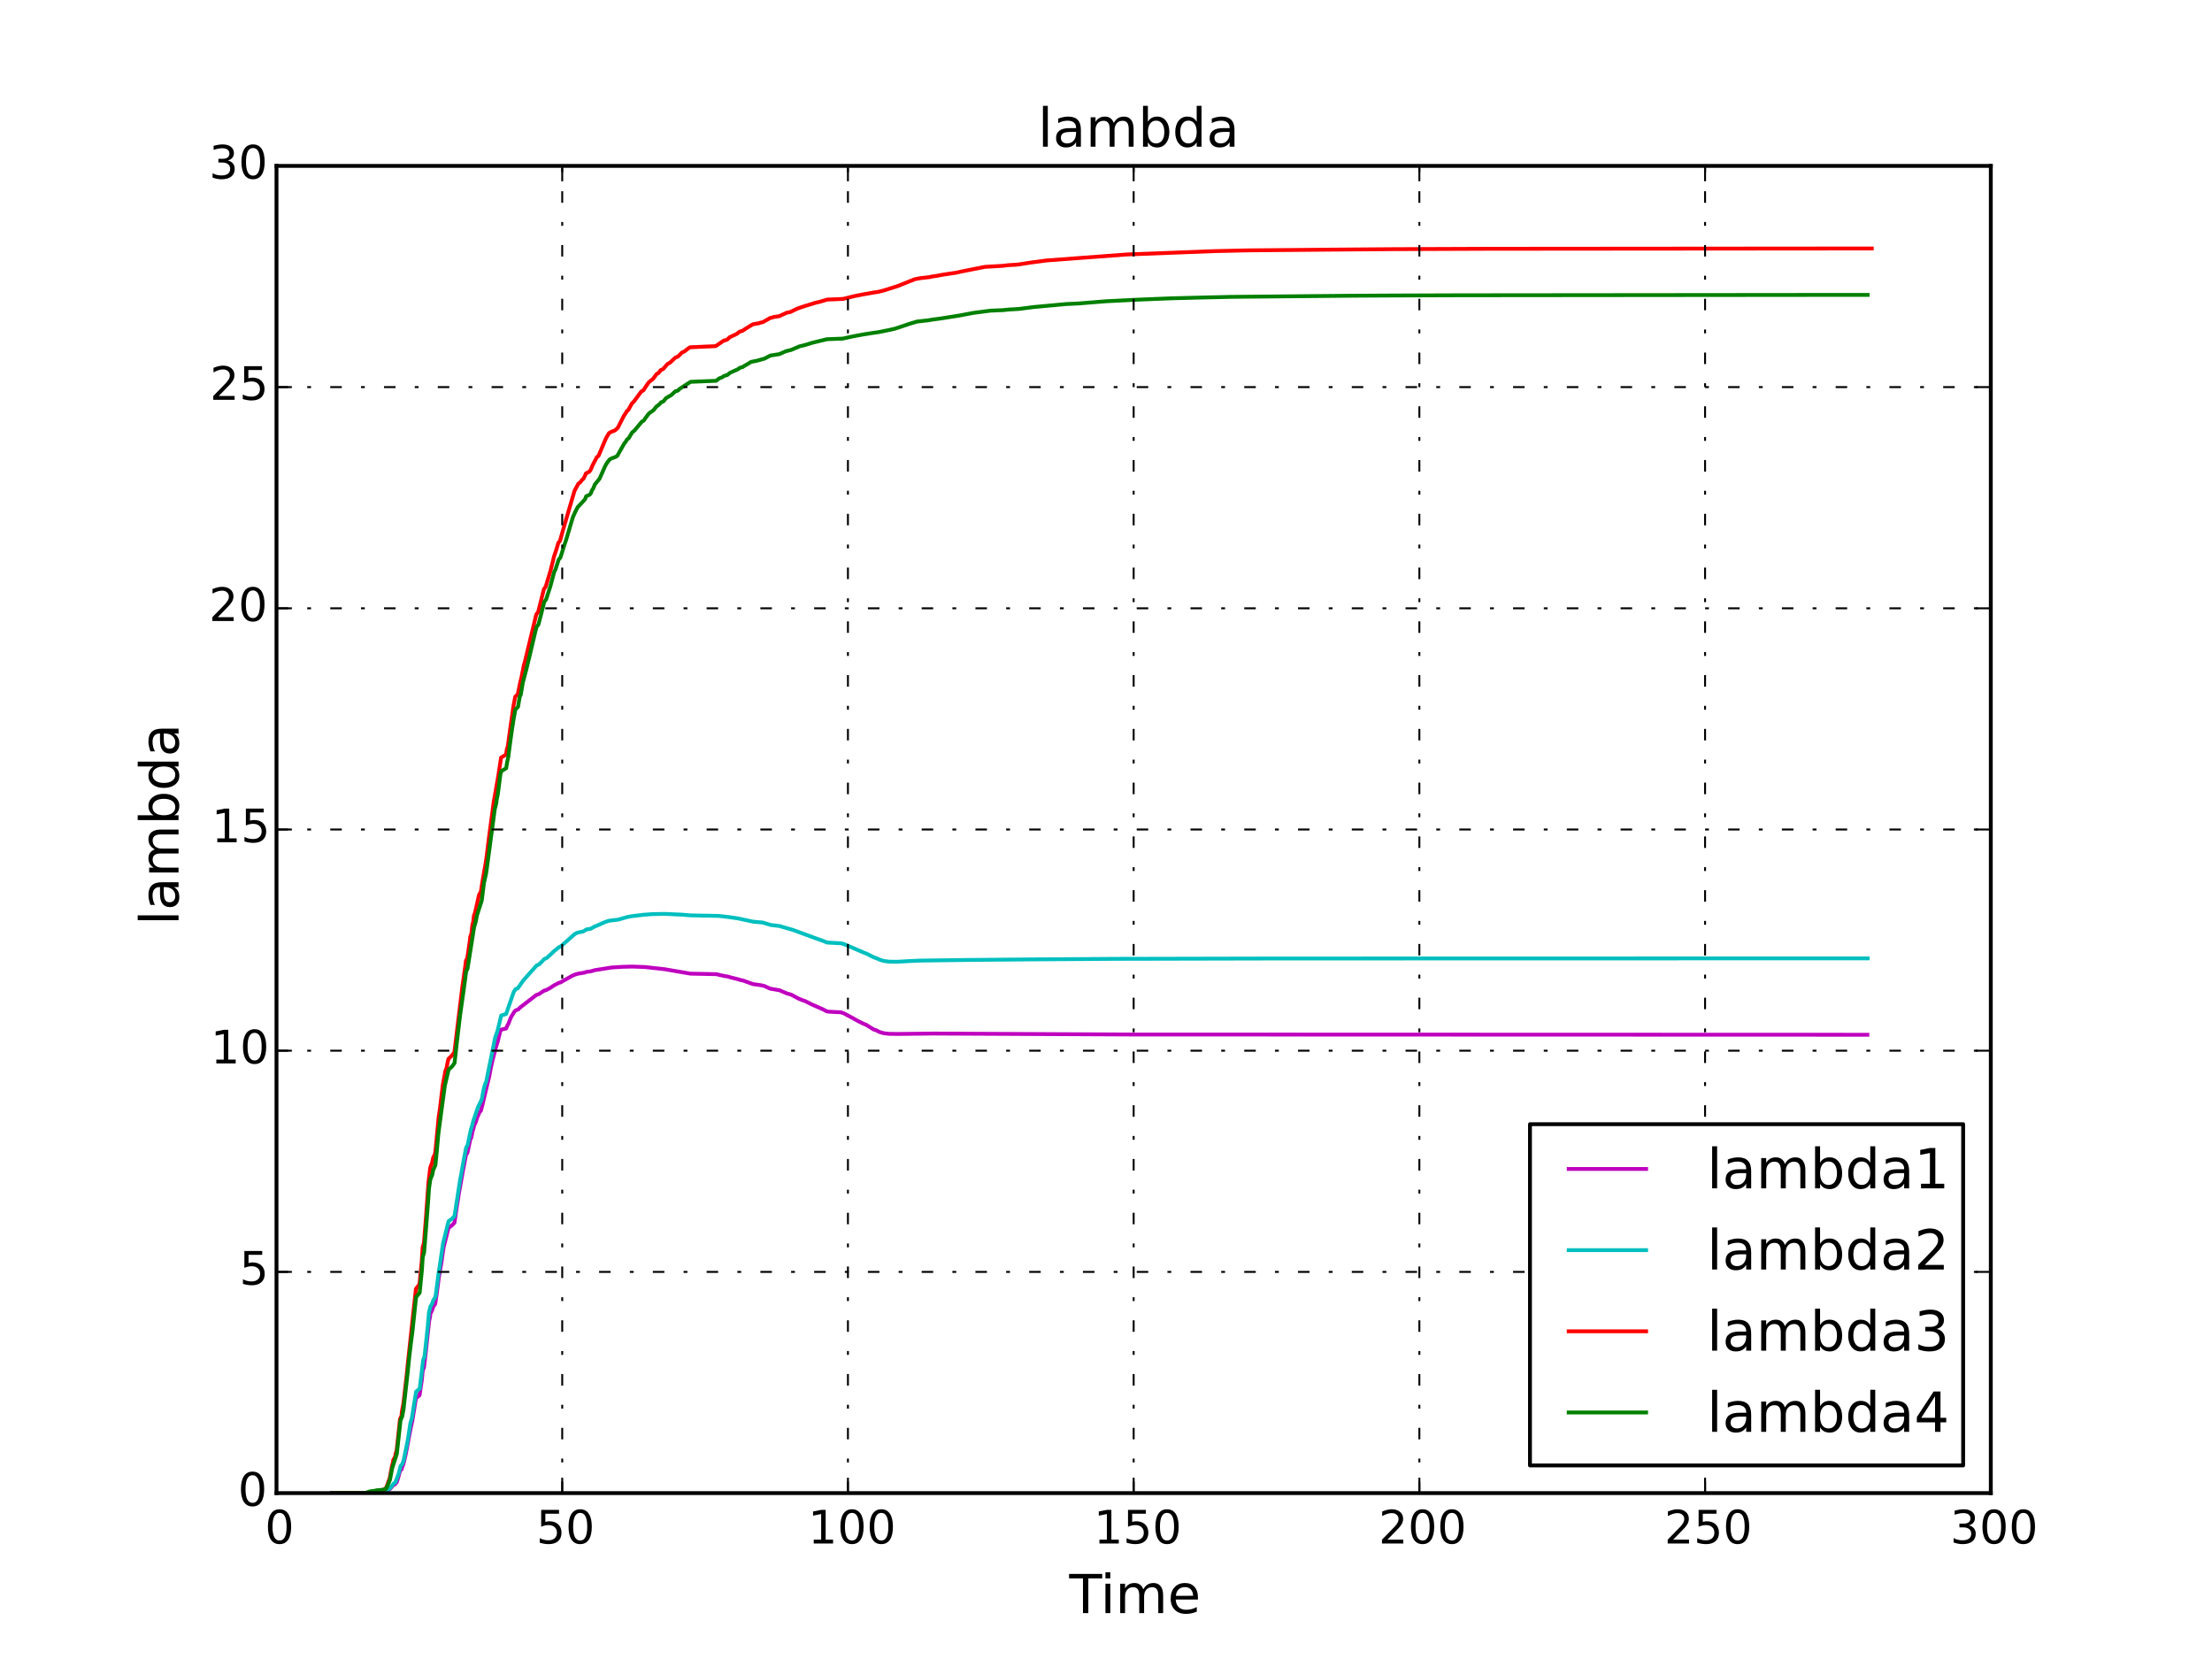 <?xml version="1.0" encoding="utf-8" standalone="no"?>
<!DOCTYPE svg PUBLIC "-//W3C//DTD SVG 1.1//EN"
  "http://www.w3.org/Graphics/SVG/1.1/DTD/svg11.dtd">
<!-- Created with matplotlib (http://matplotlib.org/) -->
<svg height="432pt" version="1.1" viewBox="0 0 576 432" width="576pt" xmlns="http://www.w3.org/2000/svg" xmlns:xlink="http://www.w3.org/1999/xlink">
 <defs>
  <style type="text/css">
*{stroke-linecap:butt;stroke-linejoin:round;}
  </style>
 </defs>
 <g id="figure_1">
  <g id="patch_1">
   <path d="
M0 432
L576 432
L576 0
L0 0
z
" style="fill:#ffffff;"/>
  </g>
  <g id="axes_1">
   <g id="patch_2">
    <path d="
M72 388.8
L518.4 388.8
L518.4 43.2
L72 43.2
z
" style="fill:#ffffff;"/>
   </g>
   <g id="line2d_1">
    <path clip-path="url(#p7ff5b81e1d)" d="
M86.41 388.8
L93.871 388.8
L96.287 388.696
L97.804 388.58
L97.945 388.545
L99.557 388.393
L101.517 387.769
L102.441 386.702
L102.904 386.487
L103.027 386.255
L103.298 386.008
L103.677 384.846
L104.171 383.02
L104.589 382.607
L104.661 382.177
L105.05 381.273
L105.637 378.752
L106.665 373.38
L107.059 371.379
L107.365 369.995
L108.074 365.618
L108.321 364.092
L109.25 363.318
L109.844 359.343
L110.075 356.884
L110.413 356.053
L110.899 351.828
L111.752 343.958
L111.978 342.99
L112.061 342.104
L112.514 341.222
L112.778 340.357
L113.342 339.499
L113.713 336.946
L114.262 332.739
L114.687 330.266
L114.976 328.653
L115.175 327.075
L115.518 324.781
L116.797 319.755
L117.701 319.067
L118.346 318.384
L118.835 315.029
L119.563 310.373
L120.547 304.914
L121.26 301.213
L121.351 300.7
L121.715 300.189
L122.153 298.166
L122.479 296.663
L122.756 296.164
L123.024 294.672
L123.342 293.682
L123.431 293.186
L123.878 292.198
L124.357 290.719
L124.635 290.226
L124.765 289.734
L125.231 289.242
L125.601 287.767
L127.372 280.418
L127.834 277.972
L128.275 276.017
L129.306 272.13
L129.615 271.212
L130.287 268.448
L130.52 268.12
L131.798 267.81
L132.02 267.241
L132.347 266.649
L133.096 264.813
L133.846 263.594
L134.199 263.14
L134.973 262.854
L135.316 262.446
L139.667 259.08
L140.324 258.877
L141.661 257.978
L142.315 257.778
L143.404 257.174
L144.292 256.568
L144.898 256.269
L145.395 255.977
L146.033 255.784
L146.952 255.229
L147.622 254.879
L149.008 254.082
L149.875 253.728
L150.613 253.53
L152.27 253.261
L152.571 253.109
L153.964 252.911
L154.855 252.634
L159.29 251.933
L162.135 251.755
L164.562 251.696
L167.857 251.806
L173.08 252.382
L179.789 253.536
L186.599 253.675
L187.296 253.866
L188.269 254.066
L188.444 254.116
L189.457 254.271
L190.343 254.537
L192.356 255.039
L192.628 255.154
L193.503 255.33
L196.044 256.253
L197.909 256.511
L198.908 256.707
L200.566 257.448
L203.011 257.865
L203.624 258.148
L204.493 258.508
L204.807 258.653
L206.058 259.019
L208.012 260.073
L208.793 260.381
L209.669 260.692
L211.402 261.56
L214.365 262.859
L215.278 263.354
L215.788 263.438
L218.951 263.604
L219.701 263.855
L222.257 265.212
L223.293 265.815
L224.01 266.162
L224.879 266.597
L225.551 266.86
L226.4 267.386
L227.479 268.066
L228.073 268.241
L229.025 268.728
L230.038 269.032
L231.434 269.202
L233.565 269.242
L243.156 269.133
L294.439 269.386
L486.271 269.448
L486.271 269.448" style="fill:none;stroke:#bf00bf;stroke-linecap:square;"/>
   </g>
   <g id="line2d_2">
    <path clip-path="url(#p7ff5b81e1d)" d="
M86.433 388.8
L93.977 388.8
L96.228 388.7
L96.414 388.673
L97.827 388.551
L97.989 388.515
L99.61 388.366
L101.023 387.916
L101.527 387.587
L102.535 386.297
L102.927 386.048
L103.789 383.827
L104.318 381.746
L104.743 381.283
L105.097 380.312
L106.143 375.25
L106.865 370.624
L107.265 369.207
L108.353 362.388
L109.294 361.591
L110.193 354.133
L110.541 353.277
L111.393 345.383
L111.698 341.82
L112.073 340.237
L112.571 339.41
L112.83 338.569
L113.393 337.724
L113.85 334.317
L114.174 331.778
L114.567 329.285
L115.367 323.765
L116.806 318.014
L117.748 317.325
L118.356 316.642
L119.785 307.412
L120.133 305.567
L120.855 301.512
L121.397 298.777
L121.75 298.24
L122.647 294.027
L122.97 292.989
L123.224 291.955
L123.747 290.409
L124.448 288.357
L125.436 286.312
L126.037 283.256
L126.344 282.239
L126.592 281.73
L128.965 270.069
L129.522 268.561
L130.512 264.439
L131.789 264.038
L133.792 258.25
L134.127 257.796
L134.221 257.576
L134.822 257.36
L136.328 255.219
L139.719 251.429
L140.385 251.119
L141.433 250.046
L141.724 249.741
L142.402 249.436
L144.213 247.75
L144.336 247.598
L144.789 247.294
L145.469 246.695
L146.089 246.399
L147.037 245.535
L147.529 245.118
L149.675 243.206
L150.389 242.861
L151.911 242.531
L152.329 242.276
L152.646 242.043
L153.876 241.821
L154.762 241.304
L155.263 241.112
L157.506 240.124
L158.468 239.783
L159.364 239.657
L160.948 239.479
L163.297 238.798
L164.461 238.577
L167.763 238.184
L170.014 238.029
L173.139 237.979
L177.487 238.171
L179.864 238.36
L187.189 238.501
L188.599 238.661
L189.816 238.807
L190.915 238.965
L192.252 239.17
L196.122 240.005
L198.612 240.229
L200.641 240.85
L203.07 241.154
L203.914 241.417
L206.425 242.13
L212.186 244.249
L214.575 245.1
L215.341 245.435
L219.074 245.638
L219.755 245.841
L220.589 246.185
L225.011 248.097
L225.624 248.316
L226.769 248.902
L227.606 249.308
L228.268 249.534
L229.093 249.916
L230.105 250.225
L231.488 250.408
L233.489 250.448
L236.823 250.256
L239.667 250.134
L251.626 249.975
L268.358 249.827
L290.633 249.681
L332.276 249.591
L486.344 249.557
L486.344 249.557" style="fill:none;stroke:#00bfbf;stroke-linecap:square;"/>
   </g>
   <g id="line2d_3">
    <path clip-path="url(#p7ff5b81e1d)" d="
M86.475 388.8
L95.202 388.8
L95.811 388.704
L96.268 388.479
L97.657 388.32
L97.929 388.221
L99.396 388.08
L99.829 387.912
L100.472 387.582
L100.831 386.699
L101.499 384.839
L102.086 381.639
L102.317 380.906
L102.419 380.148
L102.883 379.366
L103.01 378.562
L103.28 377.737
L103.963 371.481
L104.15 369.566
L104.572 368.592
L104.643 367.606
L105.03 365.601
L105.882 358.295
L106.196 355.044
L108.303 335.616
L109.231 334.433
L109.824 328.466
L110.055 324.855
L110.395 323.646
L110.879 317.576
L111.583 307.803
L112.033 304.08
L112.496 302.83
L112.761 301.581
L113.324 300.336
L113.795 295.465
L114.218 290.94
L114.542 288.852
L115.317 282.412
L115.798 279.904
L115.91 279.077
L116.25 278.248
L116.57 276.579
L116.775 275.735
L117.671 274.881
L118.32 274.019
L120.393 256.97
L120.722 254.739
L121.138 251.72
L121.33 250.182
L121.697 249.408
L122.379 244.737
L122.448 243.954
L122.739 243.173
L123.007 240.827
L123.232 240.045
L123.398 238.48
L123.689 237.698
L124.749 233.008
L125.212 232.227
L125.571 229.885
L126.515 224.423
L126.741 222.864
L127.315 218.186
L128.563 208.84
L129.785 201.841
L130.482 197.265
L131.763 196.52
L131.999 195.044
L132.247 194.317
L132.521 192.165
L133.675 184.004
L134.171 181.418
L134.827 180.779
L135.479 177.623
L135.79 176.376
L136.15 174.518
L136.401 173.287
L136.739 172.062
L139.651 159.985
L140.13 159.387
L141.631 153.398
L142.096 152.787
L143.387 148.5
L144.274 144.892
L144.871 143.128
L145.216 141.97
L145.365 141.396
L145.825 140.826
L146.607 138.031
L149.595 127.829
L150.587 125.975
L151.165 125.521
L151.472 125.07
L151.955 124.623
L152.408 123.732
L152.552 123.29
L153.418 122.852
L153.778 122.417
L154.321 121.135
L155.396 119.078
L155.864 118.678
L157.78 114.159
L158.187 113.454
L158.604 112.76
L159.239 112.418
L160.137 112.079
L160.866 111.41
L162.48 108.238
L162.91 107.636
L163.222 107.045
L163.621 106.754
L164.545 105.057
L165.098 104.509
L167.018 101.915
L167.533 101.669
L168.302 100.464
L168.945 99.536
L170.07 98.641
L170.699 97.776
L171.021 97.354
L171.478 97.146
L172.089 96.331
L172.65 96.132
L173.652 94.972
L173.826 94.784
L174.499 94.413
L175.807 93.166
L176.564 92.822
L177.542 91.828
L178.238 91.508
L179.011 90.884
L179.676 90.43
L186.362 90.134
L188.412 88.725
L189.324 88.457
L190.02 87.809
L191.849 86.945
L192.603 86.36
L193.365 86.133
L194.006 85.689
L196.028 84.447
L197.675 84.156
L197.885 84.061
L198.662 83.873
L199.482 83.416
L200.546 82.808
L201.243 82.641
L201.4 82.558
L202.994 82.315
L203.606 82.001
L204.475 81.621
L204.92 81.403
L205.754 81.259
L207.586 80.385
L208.775 79.953
L210.072 79.547
L212.487 78.803
L213.405 78.606
L215.41 78.01
L219.538 77.84
L222.492 77.106
L224.852 76.637
L226.125 76.422
L227.461 76.175
L228.573 76.023
L230.162 75.628
L233.671 74.519
L238.208 72.709
L239.59 72.44
L242.254 72.132
L242.53 72.033
L244.202 71.794
L244.331 71.747
L245.579 71.519
L249.021 71.004
L250.237 70.724
L256.438 69.494
L261.127 69.22
L262.554 69.046
L264.942 68.907
L268.602 68.342
L270.044 68.157
L272.407 67.834
L293.369 66.265
L316.319 65.39
L324.995 65.196
L346.694 65.003
L362.831 64.878
L387.77 64.783
L487.402 64.701
L487.402 64.701" style="fill:none;stroke:#ff0000;stroke-linecap:square;"/>
   </g>
   <g id="line2d_4">
    <path clip-path="url(#p7ff5b81e1d)" d="
M86.483 388.8
L93.969 388.8
L95.382 388.7
L95.457 388.636
L96.045 388.451
L96.426 388.338
L97.695 388.185
L97.981 388.092
L99.72 387.926
L100.534 387.677
L101.027 386.625
L101.549 385.308
L102.122 382.313
L103.328 378.59
L104.306 369.771
L104.739 368.816
L105.091 366.877
L105.767 360.835
L106.121 357.704
L106.563 353.432
L107.087 349.063
L107.388 346.845
L108.346 337.789
L109.275 336.639
L109.849 330.841
L110.089 327.328
L110.437 326.153
L110.63 323.795
L111.468 313.11
L111.704 309.529
L112.067 307.097
L112.576 305.868
L112.81 304.634
L113.375 303.401
L113.744 299.738
L114.167 295.081
L115.828 282.73
L116.82 278.529
L117.738 277.677
L118.365 276.816
L118.956 271.513
L119.79 264.506
L120.664 258.339
L121.184 254.509
L121.366 252.976
L121.746 252.21
L123.454 241.442
L123.906 239.903
L124.194 238.363
L125.442 234.515
L126.028 229.901
L126.548 227.596
L126.778 226.059
L128.835 210.709
L129.227 209.176
L129.299 208.408
L129.621 206.875
L130.317 201.55
L130.541 200.799
L131.806 200.053
L132.045 198.571
L132.351 197.108
L132.821 193.526
L133.209 190.742
L133.721 187.362
L134.21 184.731
L134.882 184.083
L135.325 181.517
L135.614 180.884
L136.137 177.749
L136.962 174.665
L137.857 171.014
L139.411 164.415
L139.723 163.223
L140.211 162.629
L141.588 157.3
L141.702 156.717
L142.189 156.139
L143.3 152.731
L144.325 148.889
L144.625 148.352
L145.48 145.713
L145.923 145.195
L147.043 141.66
L147.386 140.681
L149.179 134.662
L149.768 133.357
L150.417 132.084
L152.334 130.027
L152.64 129.224
L153.533 128.827
L153.865 128.433
L154.148 127.655
L154.442 127.271
L154.914 126.137
L156.108 124.672
L156.744 123.259
L157.488 121.566
L157.836 120.91
L158.255 120.266
L158.757 119.634
L159.36 119.322
L160.226 119.013
L160.74 118.707
L161.408 117.511
L162.538 115.518
L162.974 114.972
L163.278 114.435
L163.675 114.17
L164.596 112.63
L165.189 112.135
L167.15 109.784
L167.603 109.561
L168.196 108.685
L169.009 107.633
L170.165 106.824
L170.933 105.852
L171.703 105.288
L172.168 104.74
L172.714 104.559
L173.428 103.683
L174.834 102.845
L175.87 101.886
L176.488 101.731
L176.952 101.273
L179.4 99.695
L179.855 99.423
L186.52 99.157
L186.951 98.766
L187.34 98.511
L188.019 98.26
L188.536 97.891
L189.39 97.652
L190.087 97.069
L192.083 96.186
L192.676 95.768
L193.413 95.564
L193.839 95.265
L194.538 94.878
L195.589 94.23
L196.973 93.965
L199.104 93.372
L200.601 92.584
L202.934 92.214
L204.658 91.455
L205.171 91.325
L205.971 91.134
L208.187 90.191
L209.703 89.818
L211.454 89.274
L215.321 88.33
L219.452 88.176
L222.15 87.58
L224.928 87.064
L226.181 86.872
L227.602 86.647
L228.919 86.461
L231.62 85.912
L232.989 85.604
L233.894 85.312
L236.952 84.283
L238.777 83.74
L240.409 83.553
L241.673 83.418
L242.686 83.24
L244.876 82.944
L249.713 82.183
L250.648 82.01
L253.354 81.493
L257.967 80.889
L261.185 80.757
L262.626 80.604
L265.154 80.458
L266.374 80.316
L269.048 79.965
L277.676 79.17
L280.695 79.034
L287.96 78.45
L296.08 78.042
L304.962 77.68
L313.302 77.47
L320.555 77.303
L336.077 77.156
L351.465 77.011
L362.457 76.949
L380.012 76.886
L478.957 76.791
L486.333 76.79
L486.333 76.79" style="fill:none;stroke:#008000;stroke-linecap:square;"/>
   </g>
   <g id="patch_3">
    <path d="
M518.4 388.8
L518.4 43.2" style="fill:none;stroke:#000000;stroke-linecap:square;stroke-linejoin:miter;"/>
   </g>
   <g id="patch_4">
    <path d="
M72 388.8
L72 43.2" style="fill:none;stroke:#000000;stroke-linecap:square;stroke-linejoin:miter;"/>
   </g>
   <g id="patch_5">
    <path d="
M72 388.8
L518.4 388.8" style="fill:none;stroke:#000000;stroke-linecap:square;stroke-linejoin:miter;"/>
   </g>
   <g id="patch_6">
    <path d="
M72 43.2
L518.4 43.2" style="fill:none;stroke:#000000;stroke-linecap:square;stroke-linejoin:miter;"/>
   </g>
   <g id="matplotlib.axis_1">
    <g id="xtick_1">
     <g id="line2d_5">
      <path clip-path="url(#p7ff5b81e1d)" d="
M72 388.8
L72 43.2" style="fill:none;stroke:#000000;stroke-dasharray:3,5,1,5;stroke-dashoffset:0.0;stroke-width:0.5;"/>
     </g>
     <g id="line2d_6">
      <defs>
       <path d="
M0 0
L0 -4" id="mc7db9fdffb" style="stroke:#000000;stroke-width:0.5;"/>
      </defs>
      <g>
       <use style="stroke:#000000;stroke-width:0.5;" x="72.0" xlink:href="#mc7db9fdffb" y="388.8"/>
      </g>
     </g>
     <g id="line2d_7">
      <defs>
       <path d="
M0 0
L0 4" id="m5a7d422ac3" style="stroke:#000000;stroke-width:0.5;"/>
      </defs>
      <g>
       <use style="stroke:#000000;stroke-width:0.5;" x="72.0" xlink:href="#m5a7d422ac3" y="43.2"/>
      </g>
     </g>
     <g id="text_1">
      <!-- 0 -->
      <defs>
       <path d="
M31.781 66.406
Q24.172 66.406 20.328 58.906
Q16.5 51.422 16.5 36.375
Q16.5 21.391 20.328 13.891
Q24.172 6.391 31.781 6.391
Q39.453 6.391 43.281 13.891
Q47.125 21.391 47.125 36.375
Q47.125 51.422 43.281 58.906
Q39.453 66.406 31.781 66.406
M31.781 74.219
Q44.047 74.219 50.516 64.516
Q56.984 54.828 56.984 36.375
Q56.984 17.969 50.516 8.266
Q44.047 -1.422 31.781 -1.422
Q19.531 -1.422 13.062 8.266
Q6.594 17.969 6.594 36.375
Q6.594 54.828 13.062 64.516
Q19.531 74.219 31.781 74.219" id="DejaVuSans-30"/>
      </defs>
      <g transform="translate(68.977 401.918)scale(0.12 -0.12)">
       <use xlink:href="#DejaVuSans-30"/>
      </g>
     </g>
    </g>
    <g id="xtick_2">
     <g id="line2d_8">
      <path clip-path="url(#p7ff5b81e1d)" d="
M146.4 388.8
L146.4 43.2" style="fill:none;stroke:#000000;stroke-dasharray:3,5,1,5;stroke-dashoffset:0.0;stroke-width:0.5;"/>
     </g>
     <g id="line2d_9">
      <g>
       <use style="stroke:#000000;stroke-width:0.5;" x="146.4" xlink:href="#mc7db9fdffb" y="388.8"/>
      </g>
     </g>
     <g id="line2d_10">
      <g>
       <use style="stroke:#000000;stroke-width:0.5;" x="146.4" xlink:href="#m5a7d422ac3" y="43.2"/>
      </g>
     </g>
     <g id="text_2">
      <!-- 50 -->
      <defs>
       <path d="
M10.797 72.906
L49.516 72.906
L49.516 64.594
L19.828 64.594
L19.828 46.734
Q21.969 47.469 24.109 47.828
Q26.266 48.188 28.422 48.188
Q40.625 48.188 47.75 41.5
Q54.891 34.812 54.891 23.391
Q54.891 11.625 47.562 5.094
Q40.234 -1.422 26.906 -1.422
Q22.312 -1.422 17.547 -0.641
Q12.797 0.141 7.719 1.703
L7.719 11.625
Q12.109 9.234 16.797 8.062
Q21.484 6.891 26.703 6.891
Q35.156 6.891 40.078 11.328
Q45.016 15.766 45.016 23.391
Q45.016 31 40.078 35.438
Q35.156 39.891 26.703 39.891
Q22.75 39.891 18.812 39.016
Q14.891 38.141 10.797 36.281
z
" id="DejaVuSans-35"/>
      </defs>
      <g transform="translate(139.627 401.918)scale(0.12 -0.12)">
       <use xlink:href="#DejaVuSans-35"/>
       <use x="63.623" xlink:href="#DejaVuSans-30"/>
      </g>
     </g>
    </g>
    <g id="xtick_3">
     <g id="line2d_11">
      <path clip-path="url(#p7ff5b81e1d)" d="
M220.8 388.8
L220.8 43.2" style="fill:none;stroke:#000000;stroke-dasharray:3,5,1,5;stroke-dashoffset:0.0;stroke-width:0.5;"/>
     </g>
     <g id="line2d_12">
      <g>
       <use style="stroke:#000000;stroke-width:0.5;" x="220.8" xlink:href="#mc7db9fdffb" y="388.8"/>
      </g>
     </g>
     <g id="line2d_13">
      <g>
       <use style="stroke:#000000;stroke-width:0.5;" x="220.8" xlink:href="#m5a7d422ac3" y="43.2"/>
      </g>
     </g>
     <g id="text_3">
      <!-- 100 -->
      <defs>
       <path d="
M12.406 8.297
L28.516 8.297
L28.516 63.922
L10.984 60.406
L10.984 69.391
L28.422 72.906
L38.281 72.906
L38.281 8.297
L54.391 8.297
L54.391 0
L12.406 0
z
" id="DejaVuSans-31"/>
      </defs>
      <g transform="translate(210.405 401.918)scale(0.12 -0.12)">
       <use xlink:href="#DejaVuSans-31"/>
       <use x="63.623" xlink:href="#DejaVuSans-30"/>
       <use x="127.246" xlink:href="#DejaVuSans-30"/>
      </g>
     </g>
    </g>
    <g id="xtick_4">
     <g id="line2d_14">
      <path clip-path="url(#p7ff5b81e1d)" d="
M295.2 388.8
L295.2 43.2" style="fill:none;stroke:#000000;stroke-dasharray:3,5,1,5;stroke-dashoffset:0.0;stroke-width:0.5;"/>
     </g>
     <g id="line2d_15">
      <g>
       <use style="stroke:#000000;stroke-width:0.5;" x="295.2" xlink:href="#mc7db9fdffb" y="388.8"/>
      </g>
     </g>
     <g id="line2d_16">
      <g>
       <use style="stroke:#000000;stroke-width:0.5;" x="295.2" xlink:href="#m5a7d422ac3" y="43.2"/>
      </g>
     </g>
     <g id="text_4">
      <!-- 150 -->
      <g transform="translate(284.805 401.918)scale(0.12 -0.12)">
       <use xlink:href="#DejaVuSans-31"/>
       <use x="63.623" xlink:href="#DejaVuSans-35"/>
       <use x="127.246" xlink:href="#DejaVuSans-30"/>
      </g>
     </g>
    </g>
    <g id="xtick_5">
     <g id="line2d_17">
      <path clip-path="url(#p7ff5b81e1d)" d="
M369.6 388.8
L369.6 43.2" style="fill:none;stroke:#000000;stroke-dasharray:3,5,1,5;stroke-dashoffset:0.0;stroke-width:0.5;"/>
     </g>
     <g id="line2d_18">
      <g>
       <use style="stroke:#000000;stroke-width:0.5;" x="369.6" xlink:href="#mc7db9fdffb" y="388.8"/>
      </g>
     </g>
     <g id="line2d_19">
      <g>
       <use style="stroke:#000000;stroke-width:0.5;" x="369.6" xlink:href="#m5a7d422ac3" y="43.2"/>
      </g>
     </g>
     <g id="text_5">
      <!-- 200 -->
      <defs>
       <path d="
M19.188 8.297
L53.609 8.297
L53.609 0
L7.328 0
L7.328 8.297
Q12.938 14.109 22.625 23.891
Q32.328 33.688 34.812 36.531
Q39.547 41.844 41.422 45.531
Q43.312 49.219 43.312 52.781
Q43.312 58.594 39.234 62.25
Q35.156 65.922 28.609 65.922
Q23.969 65.922 18.812 64.312
Q13.672 62.703 7.812 59.422
L7.812 69.391
Q13.766 71.781 18.938 73
Q24.125 74.219 28.422 74.219
Q39.75 74.219 46.484 68.547
Q53.219 62.891 53.219 53.422
Q53.219 48.922 51.531 44.891
Q49.859 40.875 45.406 35.406
Q44.188 33.984 37.641 27.219
Q31.109 20.453 19.188 8.297" id="DejaVuSans-32"/>
      </defs>
      <g transform="translate(358.986 401.918)scale(0.12 -0.12)">
       <use xlink:href="#DejaVuSans-32"/>
       <use x="63.623" xlink:href="#DejaVuSans-30"/>
       <use x="127.246" xlink:href="#DejaVuSans-30"/>
      </g>
     </g>
    </g>
    <g id="xtick_6">
     <g id="line2d_20">
      <path clip-path="url(#p7ff5b81e1d)" d="
M444 388.8
L444 43.2" style="fill:none;stroke:#000000;stroke-dasharray:3,5,1,5;stroke-dashoffset:0.0;stroke-width:0.5;"/>
     </g>
     <g id="line2d_21">
      <g>
       <use style="stroke:#000000;stroke-width:0.5;" x="444.0" xlink:href="#mc7db9fdffb" y="388.8"/>
      </g>
     </g>
     <g id="line2d_22">
      <g>
       <use style="stroke:#000000;stroke-width:0.5;" x="444.0" xlink:href="#m5a7d422ac3" y="43.2"/>
      </g>
     </g>
     <g id="text_6">
      <!-- 250 -->
      <g transform="translate(433.386 401.918)scale(0.12 -0.12)">
       <use xlink:href="#DejaVuSans-32"/>
       <use x="63.623" xlink:href="#DejaVuSans-35"/>
       <use x="127.246" xlink:href="#DejaVuSans-30"/>
      </g>
     </g>
    </g>
    <g id="xtick_7">
     <g id="line2d_23">
      <path clip-path="url(#p7ff5b81e1d)" d="
M518.4 388.8
L518.4 43.2" style="fill:none;stroke:#000000;stroke-dasharray:3,5,1,5;stroke-dashoffset:0.0;stroke-width:0.5;"/>
     </g>
     <g id="line2d_24">
      <g>
       <use style="stroke:#000000;stroke-width:0.5;" x="518.4" xlink:href="#mc7db9fdffb" y="388.8"/>
      </g>
     </g>
     <g id="line2d_25">
      <g>
       <use style="stroke:#000000;stroke-width:0.5;" x="518.4" xlink:href="#m5a7d422ac3" y="43.2"/>
      </g>
     </g>
     <g id="text_7">
      <!-- 300 -->
      <defs>
       <path d="
M40.578 39.312
Q47.656 37.797 51.625 33
Q55.609 28.219 55.609 21.188
Q55.609 10.406 48.188 4.484
Q40.766 -1.422 27.094 -1.422
Q22.516 -1.422 17.656 -0.516
Q12.797 0.391 7.625 2.203
L7.625 11.719
Q11.719 9.328 16.594 8.109
Q21.484 6.891 26.812 6.891
Q36.078 6.891 40.938 10.547
Q45.797 14.203 45.797 21.188
Q45.797 27.641 41.281 31.266
Q36.766 34.906 28.719 34.906
L20.219 34.906
L20.219 43.016
L29.109 43.016
Q36.375 43.016 40.234 45.922
Q44.094 48.828 44.094 54.297
Q44.094 59.906 40.109 62.906
Q36.141 65.922 28.719 65.922
Q24.656 65.922 20.016 65.031
Q15.375 64.156 9.812 62.312
L9.812 71.094
Q15.438 72.656 20.344 73.438
Q25.25 74.219 29.594 74.219
Q40.828 74.219 47.359 69.109
Q53.906 64.016 53.906 55.328
Q53.906 49.266 50.438 45.094
Q46.969 40.922 40.578 39.312" id="DejaVuSans-33"/>
      </defs>
      <g transform="translate(507.803 401.918)scale(0.12 -0.12)">
       <use xlink:href="#DejaVuSans-33"/>
       <use x="63.623" xlink:href="#DejaVuSans-30"/>
       <use x="127.246" xlink:href="#DejaVuSans-30"/>
      </g>
     </g>
    </g>
    <g id="text_8">
     <!-- Time -->
     <defs>
      <path d="
M9.422 54.688
L18.406 54.688
L18.406 0
L9.422 0
z

M9.422 75.984
L18.406 75.984
L18.406 64.594
L9.422 64.594
z
" id="DejaVuSans-69"/>
      <path d="
M52 44.188
Q55.375 50.25 60.062 53.125
Q64.75 56 71.094 56
Q79.641 56 84.281 50.016
Q88.922 44.047 88.922 33.016
L88.922 0
L79.891 0
L79.891 32.719
Q79.891 40.578 77.094 44.375
Q74.312 48.188 68.609 48.188
Q61.625 48.188 57.562 43.547
Q53.516 38.922 53.516 30.906
L53.516 0
L44.484 0
L44.484 32.719
Q44.484 40.625 41.703 44.406
Q38.922 48.188 33.109 48.188
Q26.219 48.188 22.156 43.531
Q18.109 38.875 18.109 30.906
L18.109 0
L9.078 0
L9.078 54.688
L18.109 54.688
L18.109 46.188
Q21.188 51.219 25.484 53.609
Q29.781 56 35.688 56
Q41.656 56 45.828 52.969
Q50 49.953 52 44.188" id="DejaVuSans-6d"/>
      <path d="
M56.203 29.594
L56.203 25.203
L14.891 25.203
Q15.484 15.922 20.484 11.062
Q25.484 6.203 34.422 6.203
Q39.594 6.203 44.453 7.469
Q49.312 8.734 54.109 11.281
L54.109 2.781
Q49.266 0.734 44.188 -0.344
Q39.109 -1.422 33.891 -1.422
Q20.797 -1.422 13.156 6.188
Q5.516 13.812 5.516 26.812
Q5.516 40.234 12.766 48.109
Q20.016 56 32.328 56
Q43.359 56 49.781 48.891
Q56.203 41.797 56.203 29.594
M47.219 32.234
Q47.125 39.594 43.094 43.984
Q39.062 48.391 32.422 48.391
Q24.906 48.391 20.391 44.141
Q15.875 39.891 15.188 32.172
z
" id="DejaVuSans-65"/>
      <path d="
M-0.297 72.906
L61.375 72.906
L61.375 64.594
L35.5 64.594
L35.5 0
L25.594 0
L25.594 64.594
L-0.297 64.594
z
" id="DejaVuSans-54"/>
     </defs>
     <g transform="translate(278.425 420.052)scale(0.14 -0.14)">
      <use xlink:href="#DejaVuSans-54"/>
      <use x="57.959" xlink:href="#DejaVuSans-69"/>
      <use x="85.742" xlink:href="#DejaVuSans-6d"/>
      <use x="183.154" xlink:href="#DejaVuSans-65"/>
     </g>
    </g>
   </g>
   <g id="matplotlib.axis_2">
    <g id="ytick_1">
     <g id="line2d_26">
      <path clip-path="url(#p7ff5b81e1d)" d="
M72 388.8
L518.4 388.8" style="fill:none;stroke:#000000;stroke-dasharray:3,5,1,5;stroke-dashoffset:0.0;stroke-width:0.5;"/>
     </g>
     <g id="line2d_27">
      <defs>
       <path d="
M0 0
L4 0" id="md7965d1ba0" style="stroke:#000000;stroke-width:0.5;"/>
      </defs>
      <g>
       <use style="stroke:#000000;stroke-width:0.5;" x="72.0" xlink:href="#md7965d1ba0" y="388.8"/>
      </g>
     </g>
     <g id="line2d_28">
      <defs>
       <path d="
M0 0
L-4 0" id="md9a1c1a7cd" style="stroke:#000000;stroke-width:0.5;"/>
      </defs>
      <g>
       <use style="stroke:#000000;stroke-width:0.5;" x="518.4" xlink:href="#md9a1c1a7cd" y="388.8"/>
      </g>
     </g>
     <g id="text_9">
      <!-- 0 -->
      <g transform="translate(61.953 392.111)scale(0.12 -0.12)">
       <use xlink:href="#DejaVuSans-30"/>
      </g>
     </g>
    </g>
    <g id="ytick_2">
     <g id="line2d_29">
      <path clip-path="url(#p7ff5b81e1d)" d="
M72 331.2
L518.4 331.2" style="fill:none;stroke:#000000;stroke-dasharray:3,5,1,5;stroke-dashoffset:0.0;stroke-width:0.5;"/>
     </g>
     <g id="line2d_30">
      <g>
       <use style="stroke:#000000;stroke-width:0.5;" x="72.0" xlink:href="#md7965d1ba0" y="331.2"/>
      </g>
     </g>
     <g id="line2d_31">
      <g>
       <use style="stroke:#000000;stroke-width:0.5;" x="518.4" xlink:href="#md9a1c1a7cd" y="331.2"/>
      </g>
     </g>
     <g id="text_10">
      <!-- 5 -->
      <g transform="translate(62.339 334.511)scale(0.12 -0.12)">
       <use xlink:href="#DejaVuSans-35"/>
      </g>
     </g>
    </g>
    <g id="ytick_3">
     <g id="line2d_32">
      <path clip-path="url(#p7ff5b81e1d)" d="
M72 273.6
L518.4 273.6" style="fill:none;stroke:#000000;stroke-dasharray:3,5,1,5;stroke-dashoffset:0.0;stroke-width:0.5;"/>
     </g>
     <g id="line2d_33">
      <g>
       <use style="stroke:#000000;stroke-width:0.5;" x="72.0" xlink:href="#md7965d1ba0" y="273.6"/>
      </g>
     </g>
     <g id="line2d_34">
      <g>
       <use style="stroke:#000000;stroke-width:0.5;" x="518.4" xlink:href="#md9a1c1a7cd" y="273.6"/>
      </g>
     </g>
     <g id="text_11">
      <!-- 10 -->
      <g transform="translate(54.845 276.911)scale(0.12 -0.12)">
       <use xlink:href="#DejaVuSans-31"/>
       <use x="63.623" xlink:href="#DejaVuSans-30"/>
      </g>
     </g>
    </g>
    <g id="ytick_4">
     <g id="line2d_35">
      <path clip-path="url(#p7ff5b81e1d)" d="
M72 216
L518.4 216" style="fill:none;stroke:#000000;stroke-dasharray:3,5,1,5;stroke-dashoffset:0.0;stroke-width:0.5;"/>
     </g>
     <g id="line2d_36">
      <g>
       <use style="stroke:#000000;stroke-width:0.5;" x="72.0" xlink:href="#md7965d1ba0" y="216.0"/>
      </g>
     </g>
     <g id="line2d_37">
      <g>
       <use style="stroke:#000000;stroke-width:0.5;" x="518.4" xlink:href="#md9a1c1a7cd" y="216.0"/>
      </g>
     </g>
     <g id="text_12">
      <!-- 15 -->
      <g transform="translate(55.096 219.311)scale(0.12 -0.12)">
       <use xlink:href="#DejaVuSans-31"/>
       <use x="63.623" xlink:href="#DejaVuSans-35"/>
      </g>
     </g>
    </g>
    <g id="ytick_5">
     <g id="line2d_38">
      <path clip-path="url(#p7ff5b81e1d)" d="
M72 158.4
L518.4 158.4" style="fill:none;stroke:#000000;stroke-dasharray:3,5,1,5;stroke-dashoffset:0.0;stroke-width:0.5;"/>
     </g>
     <g id="line2d_39">
      <g>
       <use style="stroke:#000000;stroke-width:0.5;" x="72.0" xlink:href="#md7965d1ba0" y="158.4"/>
      </g>
     </g>
     <g id="line2d_40">
      <g>
       <use style="stroke:#000000;stroke-width:0.5;" x="518.4" xlink:href="#md9a1c1a7cd" y="158.4"/>
      </g>
     </g>
     <g id="text_13">
      <!-- 20 -->
      <g transform="translate(54.406 161.711)scale(0.12 -0.12)">
       <use xlink:href="#DejaVuSans-32"/>
       <use x="63.623" xlink:href="#DejaVuSans-30"/>
      </g>
     </g>
    </g>
    <g id="ytick_6">
     <g id="line2d_41">
      <path clip-path="url(#p7ff5b81e1d)" d="
M72 100.8
L518.4 100.8" style="fill:none;stroke:#000000;stroke-dasharray:3,5,1,5;stroke-dashoffset:0.0;stroke-width:0.5;"/>
     </g>
     <g id="line2d_42">
      <g>
       <use style="stroke:#000000;stroke-width:0.5;" x="72.0" xlink:href="#md7965d1ba0" y="100.8"/>
      </g>
     </g>
     <g id="line2d_43">
      <g>
       <use style="stroke:#000000;stroke-width:0.5;" x="518.4" xlink:href="#md9a1c1a7cd" y="100.8"/>
      </g>
     </g>
     <g id="text_14">
      <!-- 25 -->
      <g transform="translate(54.657 104.111)scale(0.12 -0.12)">
       <use xlink:href="#DejaVuSans-32"/>
       <use x="63.623" xlink:href="#DejaVuSans-35"/>
      </g>
     </g>
    </g>
    <g id="ytick_7">
     <g id="line2d_44">
      <path clip-path="url(#p7ff5b81e1d)" d="
M72 43.2
L518.4 43.2" style="fill:none;stroke:#000000;stroke-dasharray:3,5,1,5;stroke-dashoffset:0.0;stroke-width:0.5;"/>
     </g>
     <g id="line2d_45">
      <g>
       <use style="stroke:#000000;stroke-width:0.5;" x="72.0" xlink:href="#md7965d1ba0" y="43.2"/>
      </g>
     </g>
     <g id="line2d_46">
      <g>
       <use style="stroke:#000000;stroke-width:0.5;" x="518.4" xlink:href="#md9a1c1a7cd" y="43.2"/>
      </g>
     </g>
     <g id="text_15">
      <!-- 30 -->
      <g transform="translate(54.442 46.511)scale(0.12 -0.12)">
       <use xlink:href="#DejaVuSans-33"/>
       <use x="63.623" xlink:href="#DejaVuSans-30"/>
      </g>
     </g>
    </g>
    <g id="text_16">
     <!-- lambda -->
     <defs>
      <path d="
M9.422 75.984
L18.406 75.984
L18.406 0
L9.422 0
z
" id="DejaVuSans-6c"/>
      <path d="
M48.688 27.297
Q48.688 37.203 44.609 42.844
Q40.531 48.484 33.406 48.484
Q26.266 48.484 22.188 42.844
Q18.109 37.203 18.109 27.297
Q18.109 17.391 22.188 11.75
Q26.266 6.109 33.406 6.109
Q40.531 6.109 44.609 11.75
Q48.688 17.391 48.688 27.297
M18.109 46.391
Q20.953 51.266 25.266 53.625
Q29.594 56 35.594 56
Q45.562 56 51.781 48.094
Q58.016 40.188 58.016 27.297
Q58.016 14.406 51.781 6.484
Q45.562 -1.422 35.594 -1.422
Q29.594 -1.422 25.266 0.953
Q20.953 3.328 18.109 8.203
L18.109 0
L9.078 0
L9.078 75.984
L18.109 75.984
z
" id="DejaVuSans-62"/>
      <path d="
M34.281 27.484
Q23.391 27.484 19.188 25
Q14.984 22.516 14.984 16.5
Q14.984 11.719 18.141 8.906
Q21.297 6.109 26.703 6.109
Q34.188 6.109 38.703 11.406
Q43.219 16.703 43.219 25.484
L43.219 27.484
z

M52.203 31.203
L52.203 0
L43.219 0
L43.219 8.297
Q40.141 3.328 35.547 0.953
Q30.953 -1.422 24.312 -1.422
Q15.922 -1.422 10.953 3.297
Q6 8.016 6 15.922
Q6 25.141 12.172 29.828
Q18.359 34.516 30.609 34.516
L43.219 34.516
L43.219 35.406
Q43.219 41.609 39.141 45
Q35.062 48.391 27.688 48.391
Q23 48.391 18.547 47.266
Q14.109 46.141 10.016 43.891
L10.016 52.203
Q14.938 54.109 19.578 55.047
Q24.219 56 28.609 56
Q40.484 56 46.344 49.844
Q52.203 43.703 52.203 31.203" id="DejaVuSans-61"/>
      <path d="
M45.406 46.391
L45.406 75.984
L54.391 75.984
L54.391 0
L45.406 0
L45.406 8.203
Q42.578 3.328 38.25 0.953
Q33.938 -1.422 27.875 -1.422
Q17.969 -1.422 11.734 6.484
Q5.516 14.406 5.516 27.297
Q5.516 40.188 11.734 48.094
Q17.969 56 27.875 56
Q33.938 56 38.25 53.625
Q42.578 51.266 45.406 46.391
M14.797 27.297
Q14.797 17.391 18.875 11.75
Q22.953 6.109 30.078 6.109
Q37.203 6.109 41.297 11.75
Q45.406 17.391 45.406 27.297
Q45.406 37.203 41.297 42.844
Q37.203 48.484 30.078 48.484
Q22.953 48.484 18.875 42.844
Q14.797 37.203 14.797 27.297" id="DejaVuSans-64"/>
     </defs>
     <g transform="translate(46.495 240.935)rotate(-90.0)scale(0.14 -0.14)">
      <use xlink:href="#DejaVuSans-6c"/>
      <use x="27.783" xlink:href="#DejaVuSans-61"/>
      <use x="89.062" xlink:href="#DejaVuSans-6d"/>
      <use x="186.475" xlink:href="#DejaVuSans-62"/>
      <use x="249.951" xlink:href="#DejaVuSans-64"/>
      <use x="313.428" xlink:href="#DejaVuSans-61"/>
     </g>
    </g>
   </g>
   <g id="text_17">
    <!-- lambda -->
    <g transform="translate(270.265 38.2)scale(0.14 -0.14)">
     <use xlink:href="#DejaVuSans-6c"/>
     <use x="27.783" xlink:href="#DejaVuSans-61"/>
     <use x="89.062" xlink:href="#DejaVuSans-6d"/>
     <use x="186.475" xlink:href="#DejaVuSans-62"/>
     <use x="249.951" xlink:href="#DejaVuSans-64"/>
     <use x="313.428" xlink:href="#DejaVuSans-61"/>
    </g>
   </g>
   <g id="legend_1">
    <g id="patch_7">
     <path d="
M398.403 381.6
L511.2 381.6
L511.2 292.734
L398.403 292.734
z
" style="fill:#ffffff;stroke:#000000;stroke-linejoin:miter;"/>
    </g>
    <g id="line2d_47">
     <path d="
M408.483 304.396
L428.643 304.396" style="fill:none;stroke:#bf00bf;stroke-linecap:square;"/>
    </g>
    <g id="line2d_48"/>
    <g id="text_18">
     <!-- lambda1 -->
     <g transform="translate(444.483 309.436)scale(0.144 -0.144)">
      <use xlink:href="#DejaVuSans-6c"/>
      <use x="27.783" xlink:href="#DejaVuSans-61"/>
      <use x="89.062" xlink:href="#DejaVuSans-6d"/>
      <use x="186.475" xlink:href="#DejaVuSans-62"/>
      <use x="249.951" xlink:href="#DejaVuSans-64"/>
      <use x="313.428" xlink:href="#DejaVuSans-61"/>
      <use x="374.707" xlink:href="#DejaVuSans-31"/>
     </g>
    </g>
    <g id="line2d_49">
     <path d="
M408.483 325.532
L428.643 325.532" style="fill:none;stroke:#00bfbf;stroke-linecap:square;"/>
    </g>
    <g id="line2d_50"/>
    <g id="text_19">
     <!-- lambda2 -->
     <g transform="translate(444.483 330.572)scale(0.144 -0.144)">
      <use xlink:href="#DejaVuSans-6c"/>
      <use x="27.783" xlink:href="#DejaVuSans-61"/>
      <use x="89.062" xlink:href="#DejaVuSans-6d"/>
      <use x="186.475" xlink:href="#DejaVuSans-62"/>
      <use x="249.951" xlink:href="#DejaVuSans-64"/>
      <use x="313.428" xlink:href="#DejaVuSans-61"/>
      <use x="374.707" xlink:href="#DejaVuSans-32"/>
     </g>
    </g>
    <g id="line2d_51">
     <path d="
M408.483 346.669
L428.643 346.669" style="fill:none;stroke:#ff0000;stroke-linecap:square;"/>
    </g>
    <g id="line2d_52"/>
    <g id="text_20">
     <!-- lambda3 -->
     <g transform="translate(444.483 351.709)scale(0.144 -0.144)">
      <use xlink:href="#DejaVuSans-6c"/>
      <use x="27.783" xlink:href="#DejaVuSans-61"/>
      <use x="89.062" xlink:href="#DejaVuSans-6d"/>
      <use x="186.475" xlink:href="#DejaVuSans-62"/>
      <use x="249.951" xlink:href="#DejaVuSans-64"/>
      <use x="313.428" xlink:href="#DejaVuSans-61"/>
      <use x="374.707" xlink:href="#DejaVuSans-33"/>
     </g>
    </g>
    <g id="line2d_53">
     <path d="
M408.483 367.805
L428.643 367.805" style="fill:none;stroke:#008000;stroke-linecap:square;"/>
    </g>
    <g id="line2d_54"/>
    <g id="text_21">
     <!-- lambda4 -->
     <defs>
      <path d="
M37.797 64.312
L12.891 25.391
L37.797 25.391
z

M35.203 72.906
L47.609 72.906
L47.609 25.391
L58.016 25.391
L58.016 17.188
L47.609 17.188
L47.609 0
L37.797 0
L37.797 17.188
L4.891 17.188
L4.891 26.703
z
" id="DejaVuSans-34"/>
     </defs>
     <g transform="translate(444.483 372.845)scale(0.144 -0.144)">
      <use xlink:href="#DejaVuSans-6c"/>
      <use x="27.783" xlink:href="#DejaVuSans-61"/>
      <use x="89.062" xlink:href="#DejaVuSans-6d"/>
      <use x="186.475" xlink:href="#DejaVuSans-62"/>
      <use x="249.951" xlink:href="#DejaVuSans-64"/>
      <use x="313.428" xlink:href="#DejaVuSans-61"/>
      <use x="374.707" xlink:href="#DejaVuSans-34"/>
     </g>
    </g>
   </g>
  </g>
 </g>
 <defs>
  <clipPath id="p7ff5b81e1d">
   <rect height="345.6" width="446.4" x="72.0" y="43.2"/>
  </clipPath>
 </defs>
</svg>
